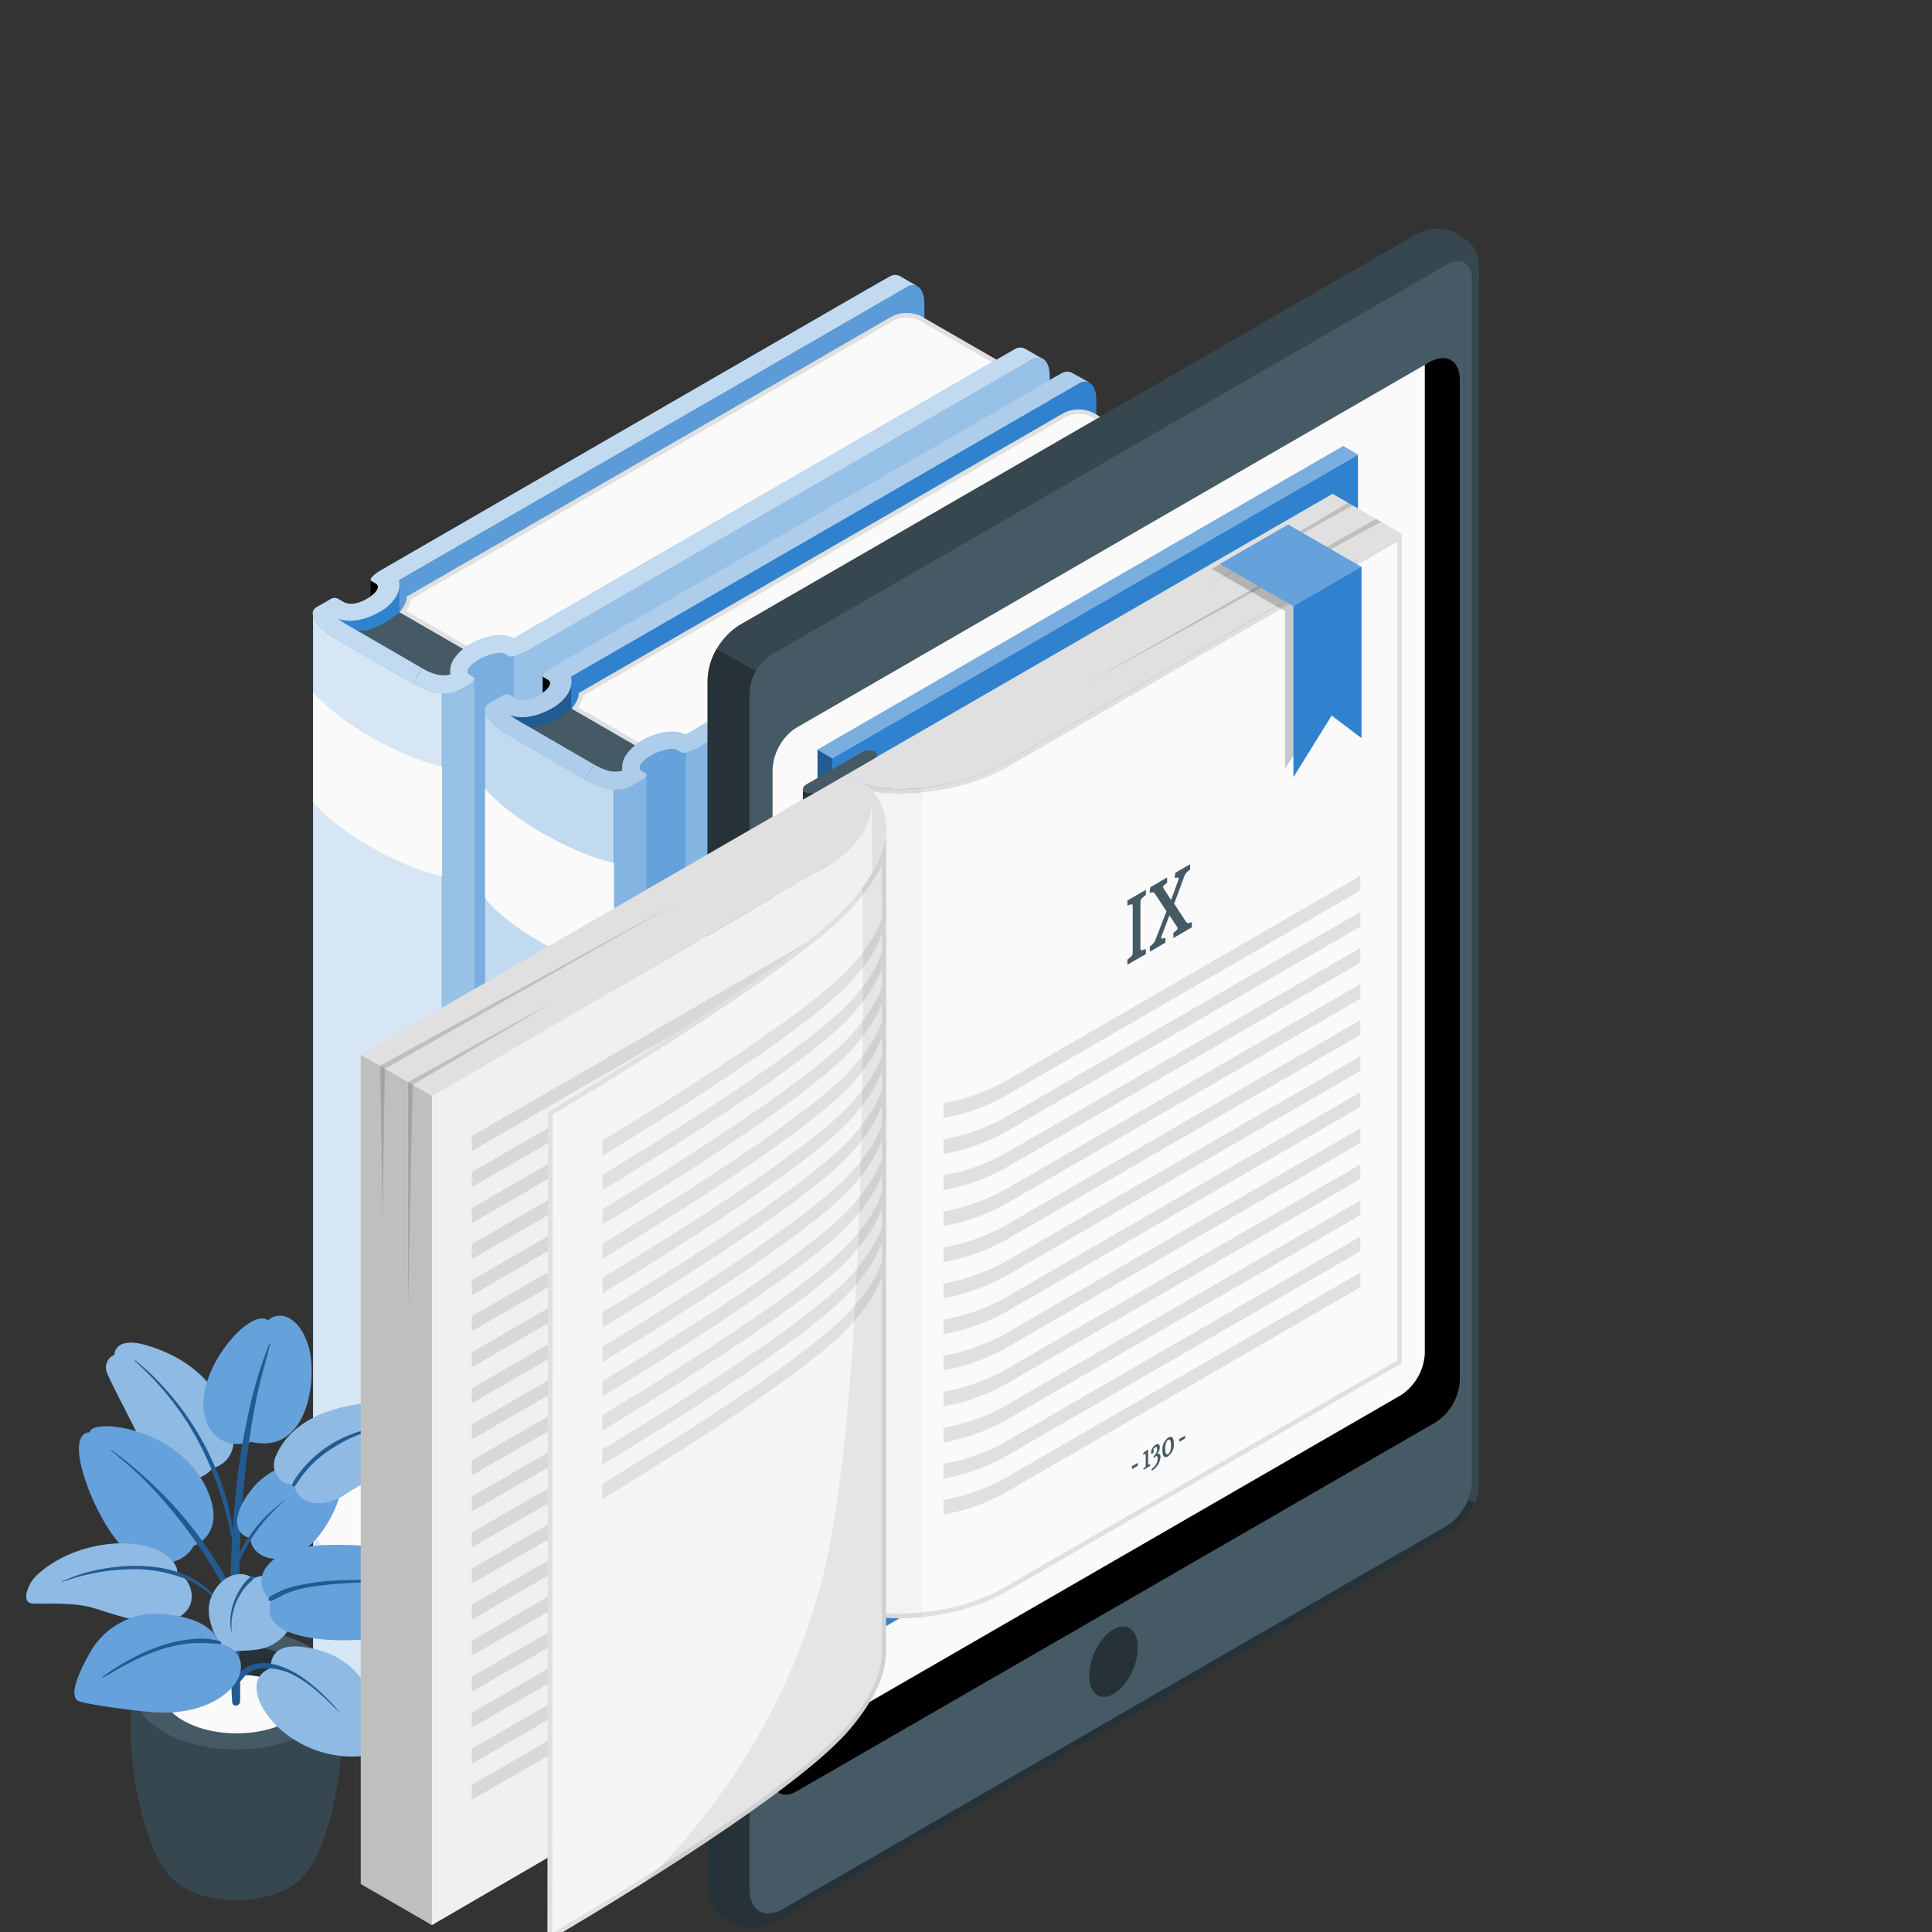 <svg xmlns="http://www.w3.org/2000/svg" viewBox="0 0 425 425"><rect x="0" y="0" width="425" height="425" fill="#333333" stroke="none"/><g id="freepik--books-2--inject-34"><g id="freepik--Book--inject-34"><path d="M81.54,127.52v5s2-1.78,2.06-3.05S81.54,127.52,81.54,127.52Z"></path><path d="M85.42,126.31A5.28,5.28,0,0,1,81.53,133c-5.48,1.73-8.93,0-9.76,1.54s26.05,17,26.05,17l-5.11-22.23Z" style="fill:#3182CE"></path><path d="M87.74,357.92l115.6-66.72V66.69c0-3.2-1.76-4.79-3.93-3.53l-3.92,2.27L87.74,127.62l.1.94Z" style="fill:#3182CE"></path><path d="M87.74,357.92l115.6-66.72V66.69c0-3.2-1.76-4.79-3.93-3.53l-3.92,2.27L87.74,127.62l.1.94Z" style="fill:#fff;opacity:0.2"></path><path d="M101.05,151.9l5.66-6.36L87.93,134.7c-4.37,3.29-7.72,5.05-11.63,3.41Z" style="fill:#455a64"></path><path d="M103.13,144.05a.31.31,0,0,1-.27-.11,1.59,1.59,0,0,1-.26-1v-.31l-14-8.05a5.45,5.45,0,0,0,1.3-3L196.37,70.1a6.95,6.95,0,0,1,6.2,0l17.62,10.16-107.3,61.41a13.11,13.11,0,0,0-2.53-.25,8.87,8.87,0,0,0-5.57,1.75A3.09,3.09,0,0,1,103.13,144.05Z" style="fill:#fafafa"></path><path d="M199.47,69.87h0a6,6,0,0,1,2.86.66l16.85,9.73L112.8,141.15a12.64,12.64,0,0,0-2.44-.23,9.21,9.21,0,0,0-5.88,1.86,3.25,3.25,0,0,1-1.29.76,1.6,1.6,0,0,1-.09-.61l0-.62-.53-.3-13.23-7.63a6,6,0,0,0,1.08-2.55l106.17-61.3a5.91,5.91,0,0,1,2.85-.66m0-1a6.78,6.78,0,0,0-3.35.8L89.39,131.28s.53.76-1.46,3.42l14.17,8.17s-.09,1.68,1,1.68a3.55,3.55,0,0,0,2-1,8.29,8.29,0,0,1,5.25-1.64,11.79,11.79,0,0,1,2.61.28L221.19,80.26,202.82,69.67a6.75,6.75,0,0,0-3.35-.8Z" style="fill:#e0e0e0"></path><path d="M103.13,150.57c1.11-.63,1.58-1.37,1.06-1.67l-.91-.52c-1-.58-.07-2.08,2.11-3.34s4.76-1.82,5.76-1.24l.91.52c.52.3,2.42-.32,4.26-1.38l-.66,230.72L113,375.2a2.58,2.58,0,0,1-1.58-.14l-.9-.53c-1-.58-3.58,0-5.76,1.22s-3.11,2.76-2.11,3.34l.91.52c.52.3,0,1-1,1.68Z" style="fill:#3182CE"></path><path d="M103.13,150.57c1.11-.63,1.58-1.37,1.06-1.67l-.91-.52c-1-.58-.07-2.08,2.11-3.34s4.76-1.82,5.76-1.24l.91.52c.52.3,2.42-.32,4.26-1.38l-.66,230.72L113,375.2a2.58,2.58,0,0,1-1.58-.14l-.9-.53c-1-.58-3.58,0-5.76,1.22s-3.11,2.76-2.11,3.34l.91.52c.52.3,0,1-1,1.68Z" style="fill:#fff;opacity:0.35"></path><path d="M113,374.89v.31l2.68-1.55L230.9,307.11V82.59c0-3.2-1.76-4.79-3.93-3.53L223,81.33,113,142.2Z" style="fill:#3182CE"></path><path d="M113,374.89v.31l2.68-1.55L230.9,307.11V82.59c0-3.2-1.76-4.79-3.93-3.53L223,81.33,113,142.2Z" style="fill:#fff;opacity:0.5"></path><path d="M104.39,380.15V149.22l-7.15,2.88V382.39a6.69,6.69,0,0,0,4-.39Z" style="fill:#3182CE"></path><path d="M104.39,380.15V149.22l-7.15,2.88V382.39a6.69,6.69,0,0,0,4-.39Z" style="fill:#fff;opacity:0.5"></path><path d="M68.89,365.24a2.66,2.66,0,0,0,0,.39.61.61,0,0,0,.06.25,2,2,0,0,0,.23.54.84.84,0,0,0,.13.27,4.56,4.56,0,0,0,.61.87,10.69,10.69,0,0,0,.8.87c.32.29.65.57,1,.87a4.36,4.36,0,0,0,.63.48l.53.37c.4.28.82.54,1.28.81l14.66,8.46a23.8,23.8,0,0,0,8.38,3V152.1L68.87,134.89l0,230.29Z" style="fill:#3182CE"></path><g style="opacity:0.8"><path d="M68.89,365.24a2.66,2.66,0,0,0,0,.39.61.61,0,0,0,.06.25,2,2,0,0,0,.23.54.84.84,0,0,0,.13.27,4.56,4.56,0,0,0,.61.87,10.69,10.69,0,0,0,.8.87c.32.29.65.57,1,.87a4.36,4.36,0,0,0,.63.48l.53.37c.4.28.82.54,1.28.81l14.66,8.46a23.8,23.8,0,0,0,8.38,3V152.1L68.87,134.89l0,230.29Z" style="fill:#fff"></path></g><path d="M97.25,168.65v24.08c-9.32-1.84-23.79-10.25-28.38-16.38V152.28C75.29,159.55,87.93,166.43,97.25,168.65Z" style="fill:#fafafa"></path><path d="M97.25,330v24.08c-9.32-1.84-23.79-10.25-28.38-16.38V313.63C75.29,320.9,87.93,327.78,97.25,330Z" style="fill:#fafafa"></path><path d="M90.91,150.32,92.85,147c3.58,2.07,5.12,1.52,6.22,1.4a5.07,5.07,0,0,1,.68-3.27,10,10,0,0,1,3.72-3.42,14.74,14.74,0,0,1,5.63-1.91l.42,0a6.42,6.42,0,0,1,3.45.65l102.22-59,3.47-2,4.43-2.56a2.34,2.34,0,0,1,2.4-.17l3.93,2.26a2.41,2.41,0,0,0-2.46.15l-.06,0-11.72,6.78-98.85,57.07c-1.84,1.06-3.75,1.7-4.27,1.4l-.91-.53a3.23,3.23,0,0,0-2.05-.13,11.07,11.07,0,0,0-3.7,1.35c-2.19,1.26-3.12,2.76-2.11,3.34l.9.52c.52.3,0,1-1,1.67l-2,1.13C99,152.94,95.54,153,90.91,150.32Z" style="fill:#3182CE"></path><path d="M90.91,150.32,92.85,147c3.58,2.07,5.12,1.52,6.22,1.4a5.07,5.07,0,0,1,.68-3.27,10,10,0,0,1,3.72-3.42,14.74,14.74,0,0,1,5.63-1.91l.42,0a6.42,6.42,0,0,1,3.45.65l102.22-59,3.47-2,4.43-2.56a2.34,2.34,0,0,1,2.4-.17l3.93,2.26a2.41,2.41,0,0,0-2.46.15l-.06,0-11.72,6.78-98.85,57.07c-1.84,1.06-3.75,1.7-4.27,1.4l-.91-.53a3.23,3.23,0,0,0-2.05-.13,11.07,11.07,0,0,0-3.7,1.35c-2.19,1.26-3.12,2.76-2.11,3.34l.9.52c.52.3,0,1-1,1.67l-2,1.13C99,152.94,95.54,153,90.91,150.32Z" style="fill:#fff;opacity:0.7"></path><path d="M92.85,147,76.13,137.3c-.35-.2-.69-.42-1-.63l-.79-.57a.2.2,0,0,1-.07-.06c2.84,1.24,6.69.06,9.23-1.42a9.84,9.84,0,0,0,3.63-3.36,5.18,5.18,0,0,0,.63-3.64l.34-.2c.23-.14.46-.25.69-.39L187.63,70l5.66-3.28c.53-.3,1.08-.63,1.64-.93L199.72,63a2.25,2.25,0,0,1,2.14,0l-1.08-.62-2.84-1.65a2.18,2.18,0,0,0-2,0s0,0-.05,0c-.57.32-1.15.68-1.77,1l-1.1.64c-.65.39-1.31.75-1.91,1.09-.43.24-.82.46-1.17.68s-.6.33-.84.48l-1.46.83-78.51,45.35L84.05,125.29c-1.79,1-2.84,2.1-2.42,2.45l.15.11.88.51c1.09.63.21,2.15-2,3.4s-3.89,1.28-5,.71l-1.07-.62a1.81,1.81,0,0,0-1.57-.23c-.16.08-.36.21-.57.33s-.77.45-1.24.72-1,.56-1.54.88a1.55,1.55,0,0,0-.82,1.78.47.47,0,0,0,0,.25,1.83,1.83,0,0,0,.23.54h0a.73.73,0,0,0,.11.26,4.56,4.56,0,0,0,.61.87,10.69,10.69,0,0,0,.8.87c.32.29.65.57,1,.87a4.45,4.45,0,0,0,.64.48l.52.37c.4.28.82.55,1.28.81l16.71,9.66Z" style="fill:#3182CE"></path><path d="M92.85,147,76.13,137.3c-.35-.2-.69-.42-1-.63l-.79-.57a.2.2,0,0,1-.07-.06c2.84,1.24,6.69.06,9.23-1.42a9.84,9.84,0,0,0,3.63-3.36,5.18,5.18,0,0,0,.63-3.64l.34-.2c.23-.14.46-.25.69-.39L187.63,70l5.66-3.28c.53-.3,1.08-.63,1.64-.93L199.72,63a2.25,2.25,0,0,1,2.14,0l-1.08-.62-2.84-1.65a2.18,2.18,0,0,0-2,0s0,0-.05,0c-.57.32-1.15.68-1.77,1l-1.1.64c-.65.39-1.31.75-1.91,1.09-.43.24-.82.46-1.17.68s-.6.33-.84.48l-1.46.83-78.51,45.35L84.05,125.29c-1.79,1-2.84,2.1-2.42,2.45l.15.11.88.51c1.09.63.21,2.15-2,3.4s-3.89,1.28-5,.71l-1.07-.62a1.81,1.81,0,0,0-1.57-.23c-.16.08-.36.21-.57.33s-.77.45-1.24.72-1,.56-1.54.88a1.55,1.55,0,0,0-.82,1.78.47.47,0,0,0,0,.25,1.83,1.83,0,0,0,.23.54h0a.73.73,0,0,0,.11.26,4.56,4.56,0,0,0,.61.87,10.69,10.69,0,0,0,.8.87c.32.29.65.57,1,.87a4.45,4.45,0,0,0,.64.48l.52.37c.4.28.82.55,1.28.81l16.71,9.66Z" style="fill:#fff;opacity:0.7"></path></g><g id="freepik--book--inject-34"><path d="M119.38,148.74v5s1.94-1.77,2-3S119.38,148.74,119.38,148.74Z"></path><path d="M123.25,147.52a5.27,5.27,0,0,1-3.88,6.72c-5.49,1.73-8.94,0-9.76,1.54s26,17,26,17l-5.1-22.23Z" style="fill:#3182CE"></path><path d="M123.25,147.52a5.27,5.27,0,0,1-3.88,6.72c-5.49,1.73-8.94,0-9.76,1.54s26,17,26,17l-5.1-22.23Z" style="opacity:0.3"></path><path d="M125.57,379.14l115.6-66.73V87.91c0-3.21-1.75-4.79-3.92-3.54l-3.92,2.28L125.57,148.83l.1.95Z" style="fill:#3182CE"></path><path d="M138.88,173.11l5.67-6.36-18.78-10.84c-4.37,3.3-7.72,5.06-11.63,3.41Z" style="fill:#455a64"></path><path d="M141,165.26a.35.35,0,0,1-.28-.1,1.79,1.79,0,0,1-.26-1l0-.3-13.95-8.05a5.47,5.47,0,0,0,1.3-3L234.21,91.31a6.95,6.95,0,0,1,6.2,0L258,101.47l-107.3,61.42a12,12,0,0,0-2.52-.26,8.85,8.85,0,0,0-5.57,1.75C141.68,165.15,141.18,165.26,141,165.26Z" style="fill:#fafafa"></path><path d="M237.31,91.08h0a5.8,5.8,0,0,1,2.85.67L257,101.47,150.64,162.36a12.73,12.73,0,0,0-2.44-.23,9.25,9.25,0,0,0-5.89,1.87,3.33,3.33,0,0,1-1.29.76,1.93,1.93,0,0,1-.09-.62l0-.61-.54-.31-13.22-7.63a6.09,6.09,0,0,0,1.08-2.55L234.45,91.75a5.87,5.87,0,0,1,2.86-.67m0-1a6.93,6.93,0,0,0-3.36.8L127.23,152.5s.52.75-1.46,3.41l14.16,8.18s-.09,1.67,1,1.67a3.5,3.5,0,0,0,2-1,8.33,8.33,0,0,1,5.26-1.64,11.26,11.26,0,0,1,2.6.29L259,101.48l-18.37-10.6a6.89,6.89,0,0,0-3.35-.8Z" style="fill:#e0e0e0"></path><path d="M141,171.78c1.1-.63,1.57-1.37,1.05-1.67l-.9-.52c-1-.58-.08-2.08,2.11-3.34S148,164.43,149,165l.91.53c.52.3,2.42-.32,4.26-1.38l-.66,230.71-2.7,1.55a2.47,2.47,0,0,1-1.57-.15l-.91-.52c-1-.58-3.58,0-5.75,1.21s-3.12,2.76-2.11,3.34l.91.53c.52.3,0,1-1.06,1.67Z" style="fill:#3182CE"></path><path d="M141,171.78c1.1-.63,1.57-1.37,1.05-1.67l-.9-.52c-1-.58-.08-2.08,2.11-3.34S148,164.43,149,165l.91.53c.52.3,2.42-.32,4.26-1.38l-.66,230.71-2.7,1.55a2.47,2.47,0,0,1-1.57-.15l-.91-.52c-1-.58-3.58,0-5.75,1.21s-3.12,2.76-2.11,3.34l.91.53c.52.3,0,1-1.06,1.67Z" style="fill:#fff;opacity:0.25"></path><path d="M150.8,396.1v.32l2.69-1.55,115.25-66.54,0-224.52c0-3.21-1.75-4.79-3.92-3.54l-3.92,2.28L150.8,163.42Z" style="fill:#3182CE"></path><path d="M150.8,396.1v.32l2.69-1.55,115.25-66.54,0-224.52c0-3.21-1.75-4.79-3.92-3.54l-3.92,2.28L150.8,163.42Z" style="fill:#fff;opacity:0.4"></path><path d="M142.23,401.37V170.43l-7.15,2.89V403.61a6.7,6.7,0,0,0,3.95-.4Z" style="fill:#3182CE"></path><path d="M142.23,401.37V170.43l-7.15,2.89V403.61a6.7,6.7,0,0,0,3.95-.4Z" style="fill:#fff;opacity:0.4"></path><path d="M106.72,386.46a2.58,2.58,0,0,0,0,.38.57.57,0,0,0,.06.25,1.81,1.81,0,0,0,.22.54,1.34,1.34,0,0,0,.13.27,5.13,5.13,0,0,0,.62.87,8.08,8.08,0,0,0,.8.87c.32.29.65.57,1,.87a5.09,5.09,0,0,0,.64.48l.53.37c.39.28.82.55,1.27.81l14.67,8.46a23.79,23.79,0,0,0,8.37,3V173.32L106.71,156.1V386.46Z" style="fill:#3182CE"></path><g style="opacity:0.7"><path d="M106.72,386.46a2.58,2.58,0,0,0,0,.38.57.57,0,0,0,.06.25,1.81,1.81,0,0,0,.22.54,1.34,1.34,0,0,0,.13.27,5.13,5.13,0,0,0,.62.87,8.08,8.08,0,0,0,.8.87c.32.29.65.57,1,.87a5.09,5.09,0,0,0,.64.48l.53.37c.39.28.82.55,1.27.81l14.67,8.46a23.79,23.79,0,0,0,8.37,3V173.32L106.71,156.1V386.46Z" style="fill:#fff"></path></g><path d="M135.08,189.87v24.07c-9.31-1.83-23.79-10.24-28.37-16.37V173.49C113.13,180.76,125.77,187.64,135.08,189.87Z" style="fill:#fafafa"></path><path d="M135.08,351.21v24.08c-9.31-1.84-23.79-10.24-28.37-16.37V334.84C113.13,342.11,125.77,349,135.08,351.21Z" style="fill:#fafafa"></path><path d="M128.75,171.53l1.93-3.35c3.59,2.07,5.12,1.53,6.22,1.4a5.14,5.14,0,0,1,.68-3.27,10.12,10.12,0,0,1,3.72-3.42,15,15,0,0,1,5.64-1.91c.14,0,.29,0,.42,0a6.33,6.33,0,0,1,3.45.65l102.21-59,3.48-2L260.93,98a2.32,2.32,0,0,1,2.4-.18l3.92,2.26a2.39,2.39,0,0,0-2.45.15l-.06,0L253,107.08l-98.86,57.07c-1.84,1.06-3.75,1.7-4.27,1.4L149,165a3.15,3.15,0,0,0-2.05-.14,11.11,11.11,0,0,0-3.71,1.35c-2.18,1.27-3.11,2.76-2.1,3.35l.9.52c.52.3.05,1-1.05,1.67l-2,1.12C136.85,174.16,133.37,174.2,128.75,171.53Z" style="fill:#3182CE"></path><path d="M128.75,171.53l1.93-3.35c3.59,2.07,5.12,1.53,6.22,1.4a5.14,5.14,0,0,1,.68-3.27,10.12,10.12,0,0,1,3.72-3.42,15,15,0,0,1,5.64-1.91c.14,0,.29,0,.42,0a6.33,6.33,0,0,1,3.45.65l102.21-59,3.48-2L260.93,98a2.32,2.32,0,0,1,2.4-.18l3.92,2.26a2.39,2.39,0,0,0-2.45.15l-.06,0L253,107.08l-98.86,57.07c-1.84,1.06-3.75,1.7-4.27,1.4L149,165a3.15,3.15,0,0,0-2.05-.14,11.11,11.11,0,0,0-3.71,1.35c-2.18,1.27-3.11,2.76-2.1,3.35l.9.52c.52.3.05,1-1.05,1.67l-2,1.12C136.85,174.16,133.37,174.2,128.75,171.53Z" style="fill:#fff;opacity:0.6"></path><path d="M130.68,168.18,114,158.52l-1-.64-.79-.56a.16.16,0,0,1-.07-.07c2.83,1.24,6.69.06,9.22-1.42a9.71,9.71,0,0,0,3.64-3.36,5.18,5.18,0,0,0,.62-3.64l.34-.2.69-.39,98.86-57.06,5.67-3.28c.53-.29,1.08-.63,1.64-.93l4.78-2.76a2.25,2.25,0,0,1,2.14,0l-1.07-.62L235.77,82a2.16,2.16,0,0,0-2,0s0,0-.05,0c-.57.33-1.15.68-1.77,1l-1.11.63c-.65.39-1.3.75-1.9,1.09-.43.25-.83.47-1.18.69s-.59.33-.83.48l-1.47.83L147,132l-25.07,14.47c-1.8,1-2.84,2.09-2.42,2.44a.65.65,0,0,0,.15.11l.88.51c1.09.63.21,2.15-2,3.4s-3.89,1.29-5,.71l-1.08-.62a1.78,1.78,0,0,0-1.56-.23l-.58.34-1.24.71-1.53.88a1.57,1.57,0,0,0-.83,1.78.54.54,0,0,0,.06.25,2.11,2.11,0,0,0,.22.54h0a1.53,1.53,0,0,0,.11.27,5.48,5.48,0,0,0,.62.86,8.08,8.08,0,0,0,.8.87c.32.3.65.57,1,.87a5.09,5.09,0,0,0,.64.48l.53.38c.39.27.82.54,1.27.8l16.72,9.66Z" style="fill:#3182CE"></path><path d="M130.68,168.18,114,158.52l-1-.64-.79-.56a.16.16,0,0,1-.07-.07c2.83,1.24,6.69.06,9.22-1.42a9.71,9.71,0,0,0,3.64-3.36,5.18,5.18,0,0,0,.62-3.64l.34-.2.69-.39,98.86-57.06,5.67-3.28c.53-.29,1.08-.63,1.64-.93l4.78-2.76a2.25,2.25,0,0,1,2.14,0l-1.07-.62L235.77,82a2.16,2.16,0,0,0-2,0s0,0-.05,0c-.57.33-1.15.68-1.77,1l-1.11.63c-.65.39-1.3.75-1.9,1.09-.43.25-.83.47-1.18.69s-.59.33-.83.48l-1.47.83L147,132l-25.07,14.47c-1.8,1-2.84,2.09-2.42,2.44a.65.65,0,0,0,.15.11l.88.51c1.09.63.21,2.15-2,3.4s-3.89,1.29-5,.71l-1.08-.62a1.78,1.78,0,0,0-1.56-.23l-.58.34-1.24.71-1.53.88a1.57,1.57,0,0,0-.83,1.78.54.54,0,0,0,.06.25,2.11,2.11,0,0,0,.22.54h0a1.53,1.53,0,0,0,.11.27,5.48,5.48,0,0,0,.62.86,8.08,8.08,0,0,0,.8.87c.32.3.65.57,1,.87a5.09,5.09,0,0,0,.64.48l.53.38c.39.27.82.54,1.27.8l16.72,9.66Z" style="fill:#fff;opacity:0.6"></path></g></g><g id="freepik--Plants--inject-34"><g id="freepik--Plant--inject-34"><g id="freepik--Pot--inject-34"><path d="M37.42,412.81c-7.83-8.08-12.43-41.61-4.79-48H71.46c7.64,6.4,3,39.92-4.78,48l-.21.22-.27.27c-.22.21-.46.42-.71.63l-.19.15c-.19.15-.38.31-.59.45s-.67.46-1,.66c-6.44,3.75-16.87,3.75-23.31,0h0c-.35-.2-.68-.42-1-.66s-.37-.28-.55-.42l-.23-.19c-.24-.2-.47-.4-.68-.61L37.6,413Z" style="fill:#37474f"></path><path d="M68.09,362.22c8.86,5.17,8.86,13.56,0,18.73S44.86,386.13,36,381s-8.86-13.56,0-18.73S59.23,357,68.09,362.22Z" style="fill:#455a64"></path><path d="M63.83,364.71c6.51,3.8,6.51,10,0,13.75s-17.06,3.8-23.57,0-6.51-10,0-13.76S57.32,360.91,63.83,364.71Z" style="fill:#263238"></path><path d="M40.26,371.24c6.51-3.8,17.06-3.8,23.57,0a10.83,10.83,0,0,1,3.9,3.61,10.83,10.83,0,0,1-3.9,3.61c-6.51,3.8-17.06,3.8-23.57,0a10.83,10.83,0,0,1-3.9-3.61A10.83,10.83,0,0,1,40.26,371.24Z" style="fill:#fafafa"></path></g><path d="M46.73,323c-2.62,3.31-10.5,4.77-14.42-3.35-3.68-7.61-7.58-14.79-8.75-17.6a3,3,0,0,1,1.61-4s-.1-4.33,7.42-2,13,6.41,16.75,13.33S51.55,321.66,46.73,323Z" style="fill:#3182CE"></path><path d="M46.73,323c-2.62,3.31-10.5,4.77-14.42-3.35-3.68-7.61-7.58-14.79-8.75-17.6a3,3,0,0,1,1.61-4s-.1-4.33,7.42-2,13,6.41,16.75,13.33S51.55,321.66,46.73,323Z" style="fill:#fff;opacity:0.45"></path><path d="M50.73,333.81a37.72,37.72,0,0,0-1-4.31,60.28,60.28,0,0,0-3.07-8.23,61.77,61.77,0,0,0-9.65-15,54,54,0,0,0-7.23-7c-.08-.06-.13.11-.07.16A66.94,66.94,0,0,1,41.27,313a67.57,67.57,0,0,1,7.27,15.86c.48,1.57.94,3.14,1.36,4.72s.71,3.24,1.11,4.85c0,.16.3.24.3,0A30.34,30.34,0,0,0,50.73,333.81Z" style="fill:#3182CE"></path><path d="M50.73,333.81a37.72,37.72,0,0,0-1-4.31,60.28,60.28,0,0,0-3.07-8.23,61.77,61.77,0,0,0-9.65-15,54,54,0,0,0-7.23-7c-.08-.06-.13.11-.07.16A66.94,66.94,0,0,1,41.27,313a67.57,67.57,0,0,1,7.27,15.86c.48,1.57.94,3.14,1.36,4.72s.71,3.24,1.11,4.85c0,.16.3.24.3,0A30.34,30.34,0,0,0,50.73,333.81Z" style="opacity:0.3"></path><path d="M55.27,317.18C48.43,319.3,43.36,314,45.12,305.6S55.66,287.94,59,290.44c2.07-2.07,6.64-1.33,8.79,5.46S68,320.15,55.27,317.18Z" style="fill:#3182CE"></path><path d="M55.27,317.18C48.43,319.3,43.36,314,45.12,305.6S55.66,287.94,59,290.44c2.07-2.07,6.64-1.33,8.79,5.46S68,320.15,55.27,317.18Z" style="fill:#fff;opacity:0.25"></path><path d="M59.28,295.53a90.38,90.38,0,0,0-4.54,15A144,144,0,0,0,52.1,326.3a244.34,244.34,0,0,0-1.37,30.84c0,2.85.06,5.69.11,8.54s0,5.89.26,8.81c.1,1.11,1.69.82,1.71-.21.1-5.12-.18-10.27-.23-15.39s0-10.14.09-15.2a213.55,213.55,0,0,1,2.77-30.81c.48-2.83,1-5.66,1.69-8.46s1.54-5.85,2.32-8.78C59.48,295.52,59.35,295.37,59.28,295.53Z" style="fill:#3182CE"></path><path d="M59.28,295.53a90.38,90.38,0,0,0-4.54,15A144,144,0,0,0,52.1,326.3a244.34,244.34,0,0,0-1.37,30.84c0,2.85.06,5.69.11,8.54s0,5.89.26,8.81c.1,1.11,1.69.82,1.71-.21.1-5.12-.18-10.27-.23-15.39s0-10.14.09-15.2a213.55,213.55,0,0,1,2.77-30.81c.48-2.83,1-5.66,1.69-8.46s1.54-5.85,2.32-8.78C59.48,295.52,59.35,295.37,59.28,295.53Z" style="opacity:0.3"></path><path d="M42.56,340.08c-2,4.05-8.65,5.6-14.68,1s-14.77-25.69-8.16-26c.51-3.28,19.65-1.06,25.82,12.59C50,337.57,42.56,340.08,42.56,340.08Z" style="fill:#3182CE"></path><path d="M42.56,340.08c-2,4.05-8.65,5.6-14.68,1s-14.77-25.69-8.16-26c.51-3.28,19.65-1.06,25.82,12.59C50,337.57,42.56,340.08,42.56,340.08Z" style="fill:#fff;opacity:0.25"></path><path d="M50.57,349a31.76,31.76,0,0,0-2-3.75,86,86,0,0,0-4.75-7.2A86.65,86.65,0,0,0,32,325.09a76.32,76.32,0,0,0-7.6-6.19c-.07,0-.08.11,0,.15,2.16,1.81,4.33,3.59,6.37,5.55s4.09,4.19,6,6.41a109.49,109.49,0,0,1,9.9,13.64c.83,1.36,1.59,2.77,2.44,4.12s1.87,2.75,2.68,4.19c.12.21.43.22.32-.07C51.54,351.59,51.12,350.26,50.57,349Z" style="fill:#3182CE"></path><path d="M50.57,349a31.76,31.76,0,0,0-2-3.75,86,86,0,0,0-4.75-7.2A86.65,86.65,0,0,0,32,325.09a76.32,76.32,0,0,0-7.6-6.19c-.07,0-.08.11,0,.15,2.16,1.81,4.33,3.59,6.37,5.55s4.09,4.19,6,6.41a109.49,109.49,0,0,1,9.9,13.64c.83,1.36,1.59,2.77,2.44,4.12s1.87,2.75,2.68,4.19c.12.21.43.22.32-.07C51.54,351.59,51.12,350.26,50.57,349Z" style="opacity:0.3"></path><path d="M55.07,338.36c-3.9-.89-4.1-5.58.79-11.34s17.18-8.26,17.77-5.84c2.73,0,2.73,8.57-3.32,16.43S55.44,343.65,55.07,338.36Z" style="fill:#3182CE"></path><path d="M55.07,338.36c-3.9-.89-4.1-5.58.79-11.34s17.18-8.26,17.77-5.84c2.73,0,2.73,8.57-3.32,16.43S55.44,343.65,55.07,338.36Z" style="fill:#fff;opacity:0.25"></path><path d="M62.73,330a30.93,30.93,0,0,0-11.31,14.59c-.13.34.45.83.59.46a35.93,35.93,0,0,1,10.74-15S62.78,330,62.73,330Z" style="fill:#3182CE"></path><path d="M62.73,330a30.93,30.93,0,0,0-11.31,14.59c-.13.34.45.83.59.46a35.93,35.93,0,0,1,10.74-15S62.78,330,62.73,330Z" style="opacity:0.3"></path><path d="M59.54,366.94c-5.41,2.19-3.1,8.63,2.19,13.53a24.22,24.22,0,0,0,16.46,5.93c3.63-.26,4.56-.76,4.56-.76a41.66,41.66,0,0,0,0-9A17.32,17.32,0,0,0,70,363C61.56,360.67,59.54,363.72,59.54,366.94Z" style="fill:#3182CE"></path><path d="M59.54,366.94c-5.41,2.19-3.1,8.63,2.19,13.53a24.22,24.22,0,0,0,16.46,5.93c3.63-.26,4.56-.76,4.56-.76a41.66,41.66,0,0,0,0-9A17.32,17.32,0,0,0,70,363C61.56,360.67,59.54,363.72,59.54,366.94Z" style="fill:#fff;opacity:0.45"></path><path d="M74.52,376.45a44,44,0,0,0-8.29-7.66c-3.08-2-7.19-3.76-10.88-2.49-1.43.49-3.66,1.91-3.39,3.69,0,.17.34.61.55.37a14.15,14.15,0,0,1,2-2.28,5.73,5.73,0,0,1,2.9-1.1A13.48,13.48,0,0,1,65,368.71c3.66,1.94,6.61,5,9.52,7.83C74.5,376.57,74.54,376.48,74.52,376.45Z" style="fill:#3182CE"></path><path d="M74.52,376.45a44,44,0,0,0-8.29-7.66c-3.08-2-7.19-3.76-10.88-2.49-1.43.49-3.66,1.91-3.39,3.69,0,.17.34.61.55.37a14.15,14.15,0,0,1,2-2.28,5.73,5.73,0,0,1,2.9-1.1A13.48,13.48,0,0,1,65,368.71c3.66,1.94,6.61,5,9.52,7.83C74.5,376.57,74.54,376.48,74.52,376.45Z" style="opacity:0.3"></path><path d="M39,345.79c.05-2.3-4.1-7-14.25-6.2s-16.82,6.4-18,8.6-1.54,4.37.36,4.55,8.23-.36,12.66.77,13.74,5.17,19.1,2.48S42.19,347.47,39,345.79Z" style="fill:#3182CE"></path><path d="M39,345.79c.05-2.3-4.1-7-14.25-6.2s-16.82,6.4-18,8.6-1.54,4.37.36,4.55,8.23-.36,12.66.77,13.74,5.17,19.1,2.48S42.19,347.47,39,345.79Z" style="fill:#fff;opacity:0.45"></path><path d="M48,352.11c-5.79-7.9-17.09-8.57-25.93-6.9a35.06,35.06,0,0,0-8.42,2.7s0,.11,0,.1A46.57,46.57,0,0,1,28,345.22a30.45,30.45,0,0,1,14.1,2.67,18.27,18.27,0,0,1,5.68,4.42C47.94,352.5,48.07,352.27,48,352.11Z" style="fill:#3182CE"></path><path d="M48,352.11c-5.79-7.9-17.09-8.57-25.93-6.9a35.06,35.06,0,0,0-8.42,2.7s0,.11,0,.1A46.57,46.57,0,0,1,28,345.22a30.45,30.45,0,0,1,14.1,2.67,18.27,18.27,0,0,1,5.68,4.42C47.94,352.5,48.07,352.27,48,352.11Z" style="opacity:0.3"></path><path d="M64.78,326.29c-.14,3.88,5.32,6.13,10.6,2.78s10.83-6.62,15.72-7.89,7.22-5.26,5.67-7.19-4-6.81-16.88-5.22-17.43,7.4-19.19,11.49S62.84,327.41,64.78,326.29Z" style="fill:#3182CE"></path><path d="M64.78,326.29c-.14,3.88,5.32,6.13,10.6,2.78s10.83-6.62,15.72-7.89,7.22-5.26,5.67-7.19-4-6.81-16.88-5.22-17.43,7.4-19.19,11.49S62.84,327.41,64.78,326.29Z" style="fill:#fff;opacity:0.45"></path><path d="M85.73,314a14.16,14.16,0,0,0-5.52.58,27.21,27.21,0,0,0-4.73,1.7,26.17,26.17,0,0,0-8,5.82,23.63,23.63,0,0,0-1.81,2.19,9.33,9.33,0,0,0-1.38,2.25c-.08.26.29.67.51.42.64-.74,1.12-1.64,1.72-2.41a24.56,24.56,0,0,1,2.07-2.37,26.37,26.37,0,0,1,5-3.91A30.64,30.64,0,0,1,79,315.56c1.06-.38,2.12-.68,3.21-1a10.93,10.93,0,0,1,3.5-.48C85.76,314.12,85.79,314,85.73,314Z" style="fill:#3182CE"></path><path d="M85.73,314a14.16,14.16,0,0,0-5.52.58,27.21,27.21,0,0,0-4.73,1.7,26.17,26.17,0,0,0-8,5.82,23.63,23.63,0,0,0-1.81,2.19,9.33,9.33,0,0,0-1.38,2.25c-.08.26.29.67.51.42.64-.74,1.12-1.64,1.72-2.41a24.56,24.56,0,0,1,2.07-2.37,26.37,26.37,0,0,1,5-3.91A30.64,30.64,0,0,1,79,315.56c1.06-.38,2.12-.68,3.21-1a10.93,10.93,0,0,1,3.5-.48C85.76,314.12,85.79,314,85.73,314Z" style="opacity:0.3"></path><path d="M55.54,347.23c-1.8-1.8-6.7-1.38-9,3.95s2.55,11.16,3.1,12.8c2.23-1.29,4-.52,7.91-1.29a9.85,9.85,0,0,0,7.55-9.81C64.82,348,62.76,344.78,55.54,347.23Z" style="fill:#3182CE"></path><path d="M55.54,347.23c-1.8-1.8-6.7-1.38-9,3.95s2.55,11.16,3.1,12.8c2.23-1.29,4-.52,7.91-1.29a9.85,9.85,0,0,0,7.55-9.81C64.82,348,62.76,344.78,55.54,347.23Z" style="fill:#fff;opacity:0.45"></path><path d="M55.48,346.69a7.28,7.28,0,0,0-2.39,2.48,13.4,13.4,0,0,0-1.55,3,12.61,12.61,0,0,0-.68,6.79c0,.09.08,0,.08-.05a13.88,13.88,0,0,1,1.14-6.7,13.43,13.43,0,0,1,1.62-2.7,14.47,14.47,0,0,1,1.09-1.26,6.33,6.33,0,0,0,1-1C56,347,55.75,346.56,55.48,346.69Z" style="fill:#3182CE"></path><path d="M55.48,346.69a7.28,7.28,0,0,0-2.39,2.48,13.4,13.4,0,0,0-1.55,3,12.61,12.61,0,0,0-.68,6.79c0,.09.08,0,.08-.05a13.88,13.88,0,0,1,1.14-6.7,13.43,13.43,0,0,1,1.62-2.7,14.47,14.47,0,0,1,1.09-1.26,6.33,6.33,0,0,0,1-1C56,347,55.75,346.56,55.48,346.69Z" style="opacity:0.3"></path><path d="M48.1,361.55c-1-3.84-5.87-6-12.24-6.47A16.64,16.64,0,0,0,20,363.2c-3.33,5.7-4.71,10.23-2.69,11s10.58,1.93,16.1,2.42,12.41-.5,16.91-4.7S53.37,362.44,48.1,361.55Z" style="fill:#3182CE"></path><path d="M48.1,361.55c-1-3.84-5.87-6-12.24-6.47A16.64,16.64,0,0,0,20,363.2c-3.33,5.7-4.71,10.23-2.69,11s10.58,1.93,16.1,2.42,12.41-.5,16.91-4.7S53.37,362.44,48.1,361.55Z" style="fill:#fff;opacity:0.25"></path><path d="M48.34,361a16.92,16.92,0,0,0-6.87-.32,30.13,30.13,0,0,0-6.49,1.5,41.17,41.17,0,0,0-6.43,2.89c-1.08.59-2.13,1.21-3.17,1.87a24.46,24.46,0,0,0-2.85,2s0,.16,0,.14c1-.47,2-1.13,3-1.69s2.16-1.2,3.26-1.76a46.26,46.26,0,0,1,6.37-2.7A30,30,0,0,1,42,361.49a42,42,0,0,1,6.44.17C48.86,361.69,48.61,361.13,48.34,361Z" style="fill:#3182CE"></path><path d="M48.34,361a16.92,16.92,0,0,0-6.87-.32,30.13,30.13,0,0,0-6.49,1.5,41.17,41.17,0,0,0-6.43,2.89c-1.08.59-2.13,1.21-3.17,1.87a24.46,24.46,0,0,0-2.85,2s0,.16,0,.14c1-.47,2-1.13,3-1.69s2.16-1.2,3.26-1.76a46.26,46.26,0,0,1,6.37-2.7A30,30,0,0,1,42,361.49a42,42,0,0,1,6.44.17C48.86,361.69,48.61,361.13,48.34,361Z" style="opacity:0.3"></path><path d="M59.68,352.12c-4.37-3.47-2.92-11.8,12.39-12.25s26.23,3.54,25.75,8.47c2.46,2.46,1.21,9.36-11.18,11.52S56.52,360.94,59.68,352.12Z" style="fill:#3182CE"></path><path d="M59.68,352.12c-4.37-3.47-2.92-11.8,12.39-12.25s26.23,3.54,25.75,8.47c2.46,2.46,1.21,9.36-11.18,11.52S56.52,360.94,59.68,352.12Z" style="fill:#fff;opacity:0.25"></path><path d="M90.62,348.39A65.84,65.84,0,0,0,77,347.6a52.09,52.09,0,0,0-12.63,1.45,18.89,18.89,0,0,0-3.07,1.14q-.69.33-1.35.72c-.34.21-.73.39-.86.8a.42.42,0,0,0,.46.49,16.61,16.61,0,0,0,2.67-1.33,21,21,0,0,1,2.65-1,32.3,32.3,0,0,1,5.32-1.05,94.5,94.5,0,0,1,12.92-.71c2.52,0,5,.22,7.53.42C90.66,348.58,90.69,348.41,90.62,348.39Z" style="fill:#3182CE"></path><path d="M90.62,348.39A65.84,65.84,0,0,0,77,347.6a52.09,52.09,0,0,0-12.63,1.45,18.89,18.89,0,0,0-3.07,1.14q-.69.33-1.35.72c-.34.21-.73.39-.86.8a.42.42,0,0,0,.46.49,16.61,16.61,0,0,0,2.67-1.33,21,21,0,0,1,2.65-1,32.3,32.3,0,0,1,5.32-1.05,94.5,94.5,0,0,1,12.92-.71c2.52,0,5,.22,7.53.42C90.66,348.58,90.69,348.41,90.62,348.39Z" style="opacity:0.3"></path></g></g><g id="freepik--Device--inject-34"><g id="freepik--device--inject-34"><path d="M325.38,325.37V60.24c0-6.11-2.17-7.23-4.86-8.78s-5.86-1.73-9.69.48L162.57,137.55a15.3,15.3,0,0,0-6.92,12V414.67c0,4.42,1.35,6,4,7.59s6.68,2.92,10.51.71l148.26-85.61A13,13,0,0,0,325.38,325.37Z" style="fill:#37474f"></path><path d="M319.15,327.61l-151,87.21,0-266.16-10.48-5.94a14.15,14.15,0,0,0-2,6.82V414.67c0,4.42,1.35,6,4,7.59s6.68,2.92,10.51.71l148.26-85.61a13.18,13.18,0,0,0,6-6.69l-.39-.22Z" style="fill:#263238"></path><path d="M318.28,58.19,169.73,144a10.75,10.75,0,0,0-4.86,8.41V415.58c0,4.74,3.37,6.68,7.47,4.3l145.94-84.25a12.23,12.23,0,0,0,5.5-9.54V61.37C323.78,57.87,321.3,56.44,318.28,58.19Z" style="fill:#455a64"></path><path d="M250.29,362.43c0,3.94-2.39,8.51-5.35,10.22s-5.34-.11-5.34-4,2.39-8.52,5.34-10.22S250.29,358.49,250.29,362.43Z" style="fill:#263238"></path><path d="M321.13,83.54V303.69a11.73,11.73,0,0,1-5.3,9.18L175.22,394.06c-2.92,1.7-5.29.33-5.29-3.05V169.22a11.85,11.85,0,0,1,3.71-8l.51-.45a8.19,8.19,0,0,1,1.07-.74L313.9,80l.52-.31C318.11,77.54,321.13,79.28,321.13,83.54Z"></path><path d="M308.14,306.93a11.75,11.75,0,0,0,5.29-9.19V80.24L175.22,160.05a8.19,8.19,0,0,0-1.07.74l-.51.45a11.85,11.85,0,0,0-3.71,8V386.73Z" style="fill:#fafafa"></path></g></g><g id="freepik--book-1--inject-34"><g id="freepik--Ebook--inject-34"><polygon points="183.08 166.8 298.72 100.02 298.72 297.76 183.08 364.54 183.08 166.8" style="fill:#3182CE"></polygon><polygon points="179.84 164.9 183.08 166.8 183.08 364.54 179.84 362.67 179.84 164.9" style="fill:#3182CE"></polygon><polygon points="179.84 164.9 183.08 166.8 183.08 364.54 179.84 362.67 179.84 164.9" style="opacity:0.3"></polygon><polygon points="179.84 164.9 295.48 98.12 298.71 100.02 183.08 166.8 179.84 164.9" style="fill:#3182CE"></polygon><polygon points="179.84 164.9 295.48 98.12 298.71 100.02 183.08 166.8 179.84 164.9" style="fill:#fff;opacity:0.35"></polygon><path d="M186.4,170.24l3.38,2c4.18,2.46,20.48,1.86,31.27-4.36l87.34-50.45-15.25-8.8Z" style="fill:#e0e0e0"></path><path d="M197.88,355.48c-3.61,0-6.47-.46-7.85-1.28l-3.13-1.84V171.11l2.63,1.56c1.55.91,4.52,1.41,8.35,1.41,6.49,0,16-1.52,23.42-5.79l86.59-50V299.53l-87.09,50.3c-7.22,4.17-16.57,5.65-22.92,5.65Z" style="fill:#fafafa"></path><path d="M307.39,119.16V299.25L220.55,349.4c-7.13,4.12-16.38,5.58-22.67,5.58-3.47,0-6.31-.45-7.59-1.21l-2.89-1.7V172l1.88,1.11c1.62,1,4.68,1.48,8.6,1.48,6.55,0,16.21-1.54,23.67-5.85l85.84-49.57m1-1.73-87.34,50.43c-7,4-16.34,5.72-23.17,5.72-3.68,0-6.64-.48-8.1-1.34l-3.38-2v182.4h0l3.38,2c1.46.87,4.42,1.35,8.1,1.35,6.83,0,16.16-1.67,23.17-5.71l87.3-50.42,0,0V117.43Z" style="fill:#e0e0e0"></path><path d="M221.05,237.91a43.81,43.81,0,0,1-13.5,4.77v3.23a43.81,43.81,0,0,0,13.5-4.77l78.2-45.25v-3.23Z" style="fill:#e0e0e0"></path><path d="M221.05,245.85a44.07,44.07,0,0,1-13.5,4.77v3.22a44.05,44.05,0,0,0,13.5-4.76l78.2-45.26V200.6Z" style="fill:#e0e0e0"></path><path d="M221.05,253.78a43.81,43.81,0,0,1-13.5,4.77v3.23a44.07,44.07,0,0,0,13.5-4.77l78.2-45.25v-3.23Z" style="fill:#e0e0e0"></path><path d="M221.05,261.72a44.05,44.05,0,0,1-13.5,4.76v3.23a43.81,43.81,0,0,0,13.5-4.77l78.2-45.25v-3.22Z" style="fill:#e0e0e0"></path><path d="M221.05,269.65a43.81,43.81,0,0,1-13.5,4.77v3.22a44.05,44.05,0,0,0,13.5-4.76l78.2-45.25V224.4Z" style="fill:#e0e0e0"></path><path d="M221.05,277.58a43.81,43.81,0,0,1-13.5,4.77v3.23a43.81,43.81,0,0,0,13.5-4.77l78.2-45.25v-3.23Z" style="fill:#e0e0e0"></path><path d="M221.05,285.52a43.79,43.79,0,0,1-13.5,4.76v3.23a44.05,44.05,0,0,0,13.5-4.76l78.2-45.26v-3.22Z" style="fill:#e0e0e0"></path><path d="M221.05,293.45a43.81,43.81,0,0,1-13.5,4.77v3.23a44.07,44.07,0,0,0,13.5-4.77l78.2-45.25V248.2Z" style="fill:#e0e0e0"></path><path d="M221.05,301.39a44.05,44.05,0,0,1-13.5,4.76v3.23a43.81,43.81,0,0,0,13.5-4.77l78.2-45.25v-3.22Z" style="fill:#e0e0e0"></path><path d="M221.05,309.32a43.81,43.81,0,0,1-13.5,4.77v3.22a44.05,44.05,0,0,0,13.5-4.76l78.2-45.25v-3.23Z" style="fill:#e0e0e0"></path><path d="M221.05,317.25a43.81,43.81,0,0,1-13.5,4.77v3.23a43.81,43.81,0,0,0,13.5-4.77l78.2-45.25V272Z" style="fill:#e0e0e0"></path><path d="M221.05,325.19a43.79,43.79,0,0,1-13.5,4.76v3.23a43.81,43.81,0,0,0,13.5-4.77l78.2-45.25v-3.22Z" style="fill:#e0e0e0"></path><path d="M296.58,110.6l-31.32,18.48,32.34-17.89Zm6.14,3.55L238.1,150.81l65.67-36Z" style="opacity:0.15"></path><path d="M202.88,173.31c-5.93.61-11,.15-13.1-1.07l-3.38-2v182.4h0l3.38,2c2.08,1.23,7.17,1.69,13.1,1.08Z" style="opacity:0.03"></path><path d="M248,211.11l.72-.6c.44-.37.46-.56.46-1.31v-9.49c0-.75,0-.88-.47-.74l-.71.23v-1.11l4.07-2.35v1.11l-.79.66c-.37.31-.41.55-.41,1.24v9.55c0,.67,0,.83.42.71l.78-.24v1.11L248,212.22Z" style="fill:#455a64"></path><path d="M252.94,208.24l.47-.42a2.93,2.93,0,0,0,.89-1.42l2.3-5.93-2.47-3.77c-.3-.43-.46-.46-.83-.39l-.42.08.15-1.21,3.72-2.15v1.13l-.68.57a.51.51,0,0,0-.06.77l1.6,2.49,1.53-4.2c.21-.56.25-.81-.12-.74l-.61.09.13-1.14,3.26-1.89v1.13l-.52.47a2.61,2.61,0,0,0-.84,1.31l-2.15,5.77,2.53,3.87a.66.66,0,0,0,.9.34l.46-.14V204l-4.06,2.35v-1.13l.65-.54a.57.57,0,0,0,.09-.89l-1.61-2.44-1.68,4.45c-.18.45-.23.74.11.66l.68-.17v1.07l-3.42,2Z" style="fill:#455a64"></path><path d="M249,322.55l1.29-.75v.64l-1.29.74Z" style="fill:#455a64"></path><path d="M251.56,323l.35-.29a.33.33,0,0,0,.12-.31v-2.33c0-.2,0-.31-.16-.23l-.37.21,0-.43.94-.73.12,0V322c0,.22,0,.24.12.2l.33-.11v.38l-1.48.86Z" style="fill:#455a64"></path><path d="M253.32,323.13a2.9,2.9,0,0,0,1.36-2.21c0-.47-.17-.65-.39-.63a4.29,4.29,0,0,1-.46.49l-.05-.44a2.19,2.19,0,0,0,.79-1.58c0-.38-.16-.54-.45-.37a1,1,0,0,0-.43.5.46.46,0,0,1,.13.29.76.76,0,0,1-.3.58c-.23.13-.31,0-.31-.29a2.14,2.14,0,0,1,1-1.63c.55-.32.92-.16.92.52a2.47,2.47,0,0,1-.54,1.44v0c.37-.06.69,0,.69.73a3.79,3.79,0,0,1-1.93,3Z" style="fill:#455a64"></path><path d="M255.71,319.06a3.15,3.15,0,0,1,1.25-2.79c.64-.38,1.25-.27,1.25,1.22a3.17,3.17,0,0,1-1.27,2.87C256.14,320.82,255.71,320.32,255.71,319.06Zm1.89-1.18c0-1.14-.26-1.34-.63-1.13s-.66.93-.66,1.92.24,1.43.64,1.2S257.6,319,257.6,317.88Z" style="fill:#455a64"></path><path d="M259.4,316.55l1.29-.74v.63l-1.29.74Z" style="fill:#455a64"></path><path d="M189.7,172.18l0,9.93v13.07c3.8-5.13,5.22-9.49,5.22-13.07A11.69,11.69,0,0,0,189.7,172.18Z" style="fill:#f0f0f0"></path><path d="M189.7,172.18l0,9.93v13.07c3.8-5.13,5.22-9.49,5.22-13.07A11.69,11.69,0,0,0,189.7,172.18Z" style="fill:#e0e0e0"></path><path d="M189.54,172.09c4.18,2.46,3.25,12.13-7.52,18.4l-87,50.6L79.36,232l107-61.8Z" style="fill:#e0e0e0"></path><polygon points="79.36 232.04 95.03 241.09 95.03 423.49 79.36 414.44 79.36 232.04" style="fill:#e0e0e0"></polygon><polygon points="79.36 232.04 95.03 241.09 95.03 423.49 79.36 414.44 79.36 232.04" style="opacity:0.15"></polygon><path d="M182,190.48l-3.89,2.27L95,241.09v182.4l87-50.61c7.9-4.59,9.8-8.6,9.83-12.18h0V176.17Q191.76,184.65,182,190.48Z" style="fill:#f0f0f0"></path><g style="opacity:0.1"><polygon points="103.79 253.2 178.13 210.25 182.03 207.98 182.03 204.68 178.13 206.95 103.79 249.9 103.79 253.2"></polygon><polygon points="103.79 261.13 178.13 218.18 182.03 215.91 182.03 212.61 178.13 214.88 103.79 257.82 103.79 261.13"></polygon><polygon points="103.79 269.06 178.13 226.11 182.03 223.84 182.03 220.54 178.13 222.81 103.79 265.75 103.79 269.06"></polygon><polygon points="103.79 276.99 178.13 234.04 182.03 231.77 182.03 228.47 178.13 230.74 103.79 273.68 103.79 276.99"></polygon><polygon points="103.79 284.92 178.13 241.97 182.03 239.7 182.03 236.4 178.13 238.66 103.79 281.61 103.79 284.92"></polygon><polygon points="103.79 292.85 178.13 249.9 182.03 247.63 182.03 244.32 178.13 246.59 103.79 289.54 103.79 292.85"></polygon><polygon points="103.79 300.77 178.13 257.83 182.03 255.56 182.03 252.25 178.13 254.52 103.79 297.47 103.79 300.77"></polygon><polygon points="103.79 308.7 178.13 265.76 182.03 263.49 182.03 260.18 178.13 262.45 103.79 305.4 103.79 308.7"></polygon><polygon points="103.79 316.63 178.13 273.69 182.03 271.42 182.03 268.11 178.13 270.38 103.79 313.33 103.79 316.63"></polygon><polygon points="103.79 324.56 178.13 281.62 182.03 279.35 182.03 276.04 178.13 278.31 103.79 321.26 103.79 324.56"></polygon><polygon points="103.79 332.49 178.13 289.55 182.03 287.27 182.03 283.97 178.13 286.24 103.79 329.19 103.79 332.49"></polygon><polygon points="103.79 340.42 178.13 297.48 182.03 295.2 182.03 291.9 178.13 294.17 103.79 337.12 103.79 340.42"></polygon><polygon points="103.79 348.35 178.13 305.4 182.03 303.13 182.03 299.83 178.13 302.1 103.79 345.05 103.79 348.35"></polygon><polygon points="103.79 356.28 178.13 313.33 182.03 311.06 182.03 307.76 178.13 310.03 103.79 352.98 103.79 356.28"></polygon><polygon points="103.79 364.21 178.13 321.26 182.03 318.99 182.03 315.69 178.13 317.96 103.79 360.91 103.79 364.21"></polygon><polygon points="103.79 372.14 178.13 329.19 182.03 326.92 182.03 323.62 178.13 325.89 103.79 368.83 103.79 372.14"></polygon><polygon points="103.79 380.07 178.13 337.12 182.03 334.85 182.03 331.55 178.13 333.82 103.79 376.76 103.79 380.07"></polygon><polygon points="103.79 388 178.13 345.05 182.03 342.78 182.03 339.48 178.13 341.75 103.79 384.69 103.79 388"></polygon><polygon points="103.79 395.93 178.13 352.98 182.03 350.71 182.03 347.41 178.13 349.68 103.79 392.62 103.79 395.93"></polygon></g><path d="M90.8,238.63l31.32-18.48L89.78,238Zm-6.14-3.54,64.62-36.66-65.67,36Z" style="opacity:0.15"></path><path d="M89.78,238v49.62l1-49Zm-5.65,30.54.53-33.49-1-.62Z" style="opacity:0.15"></path><path d="M177.05,174.16a.78.78,0,0,1-.43-.62h0v2.35L180,174A3.25,3.25,0,0,1,177.05,174.16Zm15-7.19.09-.05-7.27,4.19Zm.09-.05.71-.42v-.58A1.3,1.3,0,0,1,192.16,166.92Z" style="fill:#263238"></path><path d="M192.07,167,180,174a3.26,3.26,0,0,1-2.92.21c-.71-.41-.54-1.17.36-1.69l12.11-7a3.29,3.29,0,0,1,2.92-.21C193.14,165.68,193,166.44,192.07,167Z" style="fill:#455a64"></path><path d="M121,244.87c2.17-1.28,18.24-10.82,34.13-21.29s26.63-18.6,31.48-23.86a48.52,48.52,0,0,0,3.52-4.25,29.43,29.43,0,0,0,4.32-7.82V363l0,.44c0,5.09-2.8,10.83-8.2,17.06-12.64,14.58-58.83,41.88-65.3,45.66Z" style="fill:#f5f5f5"></path><path d="M194,190.18V362.4h0v1c0,5-2.76,10.6-8.08,16.73-12.18,14.05-55.75,40-64.42,45.12l.08-180.09c2.94-1.74,18.51-11,33.9-21.16,16.07-10.59,26.7-18.64,31.58-23.93a51.45,51.45,0,0,0,3.56-4.29,33.43,33.43,0,0,0,3.41-5.59m1-8.07c0,3.58-1.42,7.94-5.22,13.07a48.07,48.07,0,0,1-3.49,4.2c-5.66,6.14-18.53,15.31-31.39,23.78-17.18,11.33-34.35,21.42-34.35,21.42L120.42,427s52.43-30.36,66.18-46.21c6.45-7.44,8.29-13.23,8.32-17.38h0V182.11Z" style="fill:#e0e0e0"></path><path d="M195,200.22c0,3.32-1.32,7.37-4.84,12.12a45.12,45.12,0,0,1-3.23,3.89c-3.5,3.79-10,8.83-17.4,14.08-3.74,2.65-7.72,5.35-11.71,8-9.59,6.32-19.17,12.22-25.29,15.93v-3.36c6.12-3.7,15.7-9.61,25.29-15.93,4-2.63,8-5.33,11.71-8,7.44-5.26,13.9-10.29,17.4-14.08a46.75,46.75,0,0,0,3.23-3.9c3.52-4.75,4.84-8.8,4.84-12.12Z" style="fill:#e0e0e0"></path><path d="M195,207.78c0,3.32-1.32,7.37-4.84,12.12a45.12,45.12,0,0,1-3.23,3.89c-3.5,3.79-10,8.83-17.4,14.08-3.74,2.65-7.72,5.35-11.71,8-9.59,6.32-19.17,12.22-25.29,15.93v-3.36c6.12-3.7,15.7-9.61,25.29-15.93,4-2.63,8-5.33,11.71-8,7.44-5.26,13.9-10.29,17.4-14.08a46.75,46.75,0,0,0,3.23-3.9c3.52-4.75,4.84-8.8,4.84-12.12Z" style="fill:#e0e0e0"></path><path d="M195,215.34c0,3.32-1.32,7.37-4.84,12.12a45.12,45.12,0,0,1-3.23,3.89c-3.5,3.79-10,8.83-17.4,14.08-3.74,2.65-7.72,5.35-11.71,8-9.59,6.32-19.17,12.22-25.29,15.93V266c6.12-3.7,15.7-9.61,25.29-15.93,4-2.63,8-5.33,11.71-8,7.44-5.26,13.9-10.29,17.4-14.08a46.75,46.75,0,0,0,3.23-3.9c3.52-4.75,4.84-8.8,4.84-12.12Z" style="fill:#e0e0e0"></path><path d="M195,222.9c0,3.32-1.32,7.37-4.84,12.12a45.12,45.12,0,0,1-3.23,3.89c-3.5,3.79-10,8.83-17.4,14.08-3.74,2.65-7.72,5.35-11.71,8-9.59,6.32-19.17,12.22-25.29,15.93v-3.36c6.12-3.7,15.7-9.61,25.29-15.93,4-2.63,8-5.33,11.71-8,7.44-5.26,13.9-10.29,17.4-14.08a46.75,46.75,0,0,0,3.23-3.9c3.52-4.75,4.84-8.8,4.84-12.12Z" style="fill:#e0e0e0"></path><path d="M195,230.46c0,3.32-1.32,7.37-4.84,12.12a45.12,45.12,0,0,1-3.23,3.89c-3.5,3.79-10,8.83-17.4,14.08-3.74,2.65-7.72,5.35-11.71,8-9.59,6.32-19.17,12.23-25.29,15.93V281.1c6.12-3.7,15.7-9.61,25.29-15.93,4-2.63,8-5.33,11.71-8,7.44-5.26,13.9-10.29,17.4-14.08a48.38,48.38,0,0,0,3.23-3.89c3.52-4.76,4.84-8.81,4.84-12.13Z" style="fill:#e0e0e0"></path><path d="M195,238c0,3.32-1.32,7.37-4.84,12.12a45.12,45.12,0,0,1-3.23,3.89c-3.5,3.79-10,8.83-17.4,14.08-3.74,2.65-7.72,5.35-11.71,8-9.59,6.32-19.17,12.23-25.29,15.93v-3.36c6.12-3.7,15.7-9.6,25.29-15.93,4-2.63,8-5.33,11.71-8,7.44-5.26,13.9-10.29,17.4-14.08a48.38,48.38,0,0,0,3.23-3.89C193.63,242,195,238,195,234.66Z" style="fill:#e0e0e0"></path><path d="M195,245.58c0,3.32-1.32,7.37-4.84,12.12a45.12,45.12,0,0,1-3.23,3.89c-3.5,3.79-10,8.83-17.4,14.09-3.74,2.64-7.72,5.34-11.71,8-9.59,6.32-19.17,12.23-25.29,15.93v-3.36c6.12-3.7,15.7-9.6,25.29-15.93,4-2.63,8-5.33,11.71-8,7.44-5.26,13.9-10.29,17.4-14.08a48.38,48.38,0,0,0,3.23-3.89c3.52-4.76,4.84-8.81,4.84-12.13Z" style="fill:#e0e0e0"></path><path d="M195,253.14c0,3.32-1.32,7.37-4.84,12.12a45.12,45.12,0,0,1-3.23,3.89c-3.5,3.79-10,8.83-17.4,14.09-3.74,2.64-7.72,5.34-11.71,8-9.59,6.32-19.17,12.23-25.29,15.93v-3.36c6.12-3.7,15.7-9.6,25.29-15.93,4-2.63,8-5.33,11.71-8,7.44-5.26,13.9-10.29,17.4-14.08a48.38,48.38,0,0,0,3.23-3.89c3.52-4.76,4.84-8.81,4.84-12.13Z" style="fill:#e0e0e0"></path><path d="M190.11,269.47a48.38,48.38,0,0,1-3.23,3.89c-5.26,5.7-17.19,14.2-29.11,22.05-9.59,6.33-19.17,12.23-25.29,15.93v3.36c6.12-3.7,15.7-9.61,25.29-15.93,11.92-7.86,23.85-16.36,29.11-22.06a45.12,45.12,0,0,0,3.23-3.89c3.52-4.75,4.84-8.8,4.84-12.12v-3.36C195,260.66,193.63,264.71,190.11,269.47Z" style="fill:#e0e0e0"></path><path d="M190.11,277a48.38,48.38,0,0,1-3.23,3.89c-5.26,5.7-17.19,14.2-29.11,22.05-9.59,6.33-19.17,12.23-25.29,15.93v3.36c6.12-3.7,15.7-9.61,25.29-15.93,11.92-7.86,23.85-16.36,29.11-22.05a46.75,46.75,0,0,0,3.23-3.9c3.52-4.75,4.84-8.8,4.84-12.12V264.9C195,268.22,193.63,272.27,190.11,277Z" style="fill:#e0e0e0"></path><path d="M190.11,284.59a48.38,48.38,0,0,1-3.23,3.89c-5.26,5.7-17.19,14.2-29.11,22-9.59,6.33-19.17,12.23-25.29,15.93v3.36c6.12-3.7,15.7-9.61,25.29-15.93,11.92-7.86,23.85-16.36,29.11-22.05a46.75,46.75,0,0,0,3.23-3.9c3.52-4.75,4.84-8.8,4.84-12.12v-3.36C195,275.78,193.63,279.84,190.11,284.59Z" style="fill:#e0e0e0"></path><path d="M141.4,414.26c16.21-10.2,37.22-24.28,45.2-33.48,6.45-7.44,8.29-13.23,8.32-17.38h0V182.11c0,3.58-1.42,7.94-5.22,13.07,0,0,1.91,102.51-7.75,147.49S141.4,414.26,141.4,414.26Z" style="opacity:0.07"></path><polygon points="281.52 116.5 266.55 125.14 282.69 134.46 282.69 169.12 291.1 155.56 297.66 160.53 297.66 125.81 281.52 116.5" style="opacity:0.2"></polygon><polygon points="283.36 115.4 299.5 124.71 299.5 162.37 292.94 157.41 284.53 170.96 284.53 133.36 268.39 124.04 283.36 115.4" style="fill:#3182CE"></polygon><polygon points="283.36 115.4 268.39 124.04 284.53 133.36 299.5 124.71 283.36 115.4" style="fill:#fff;opacity:0.25"></polygon></g></g></svg>